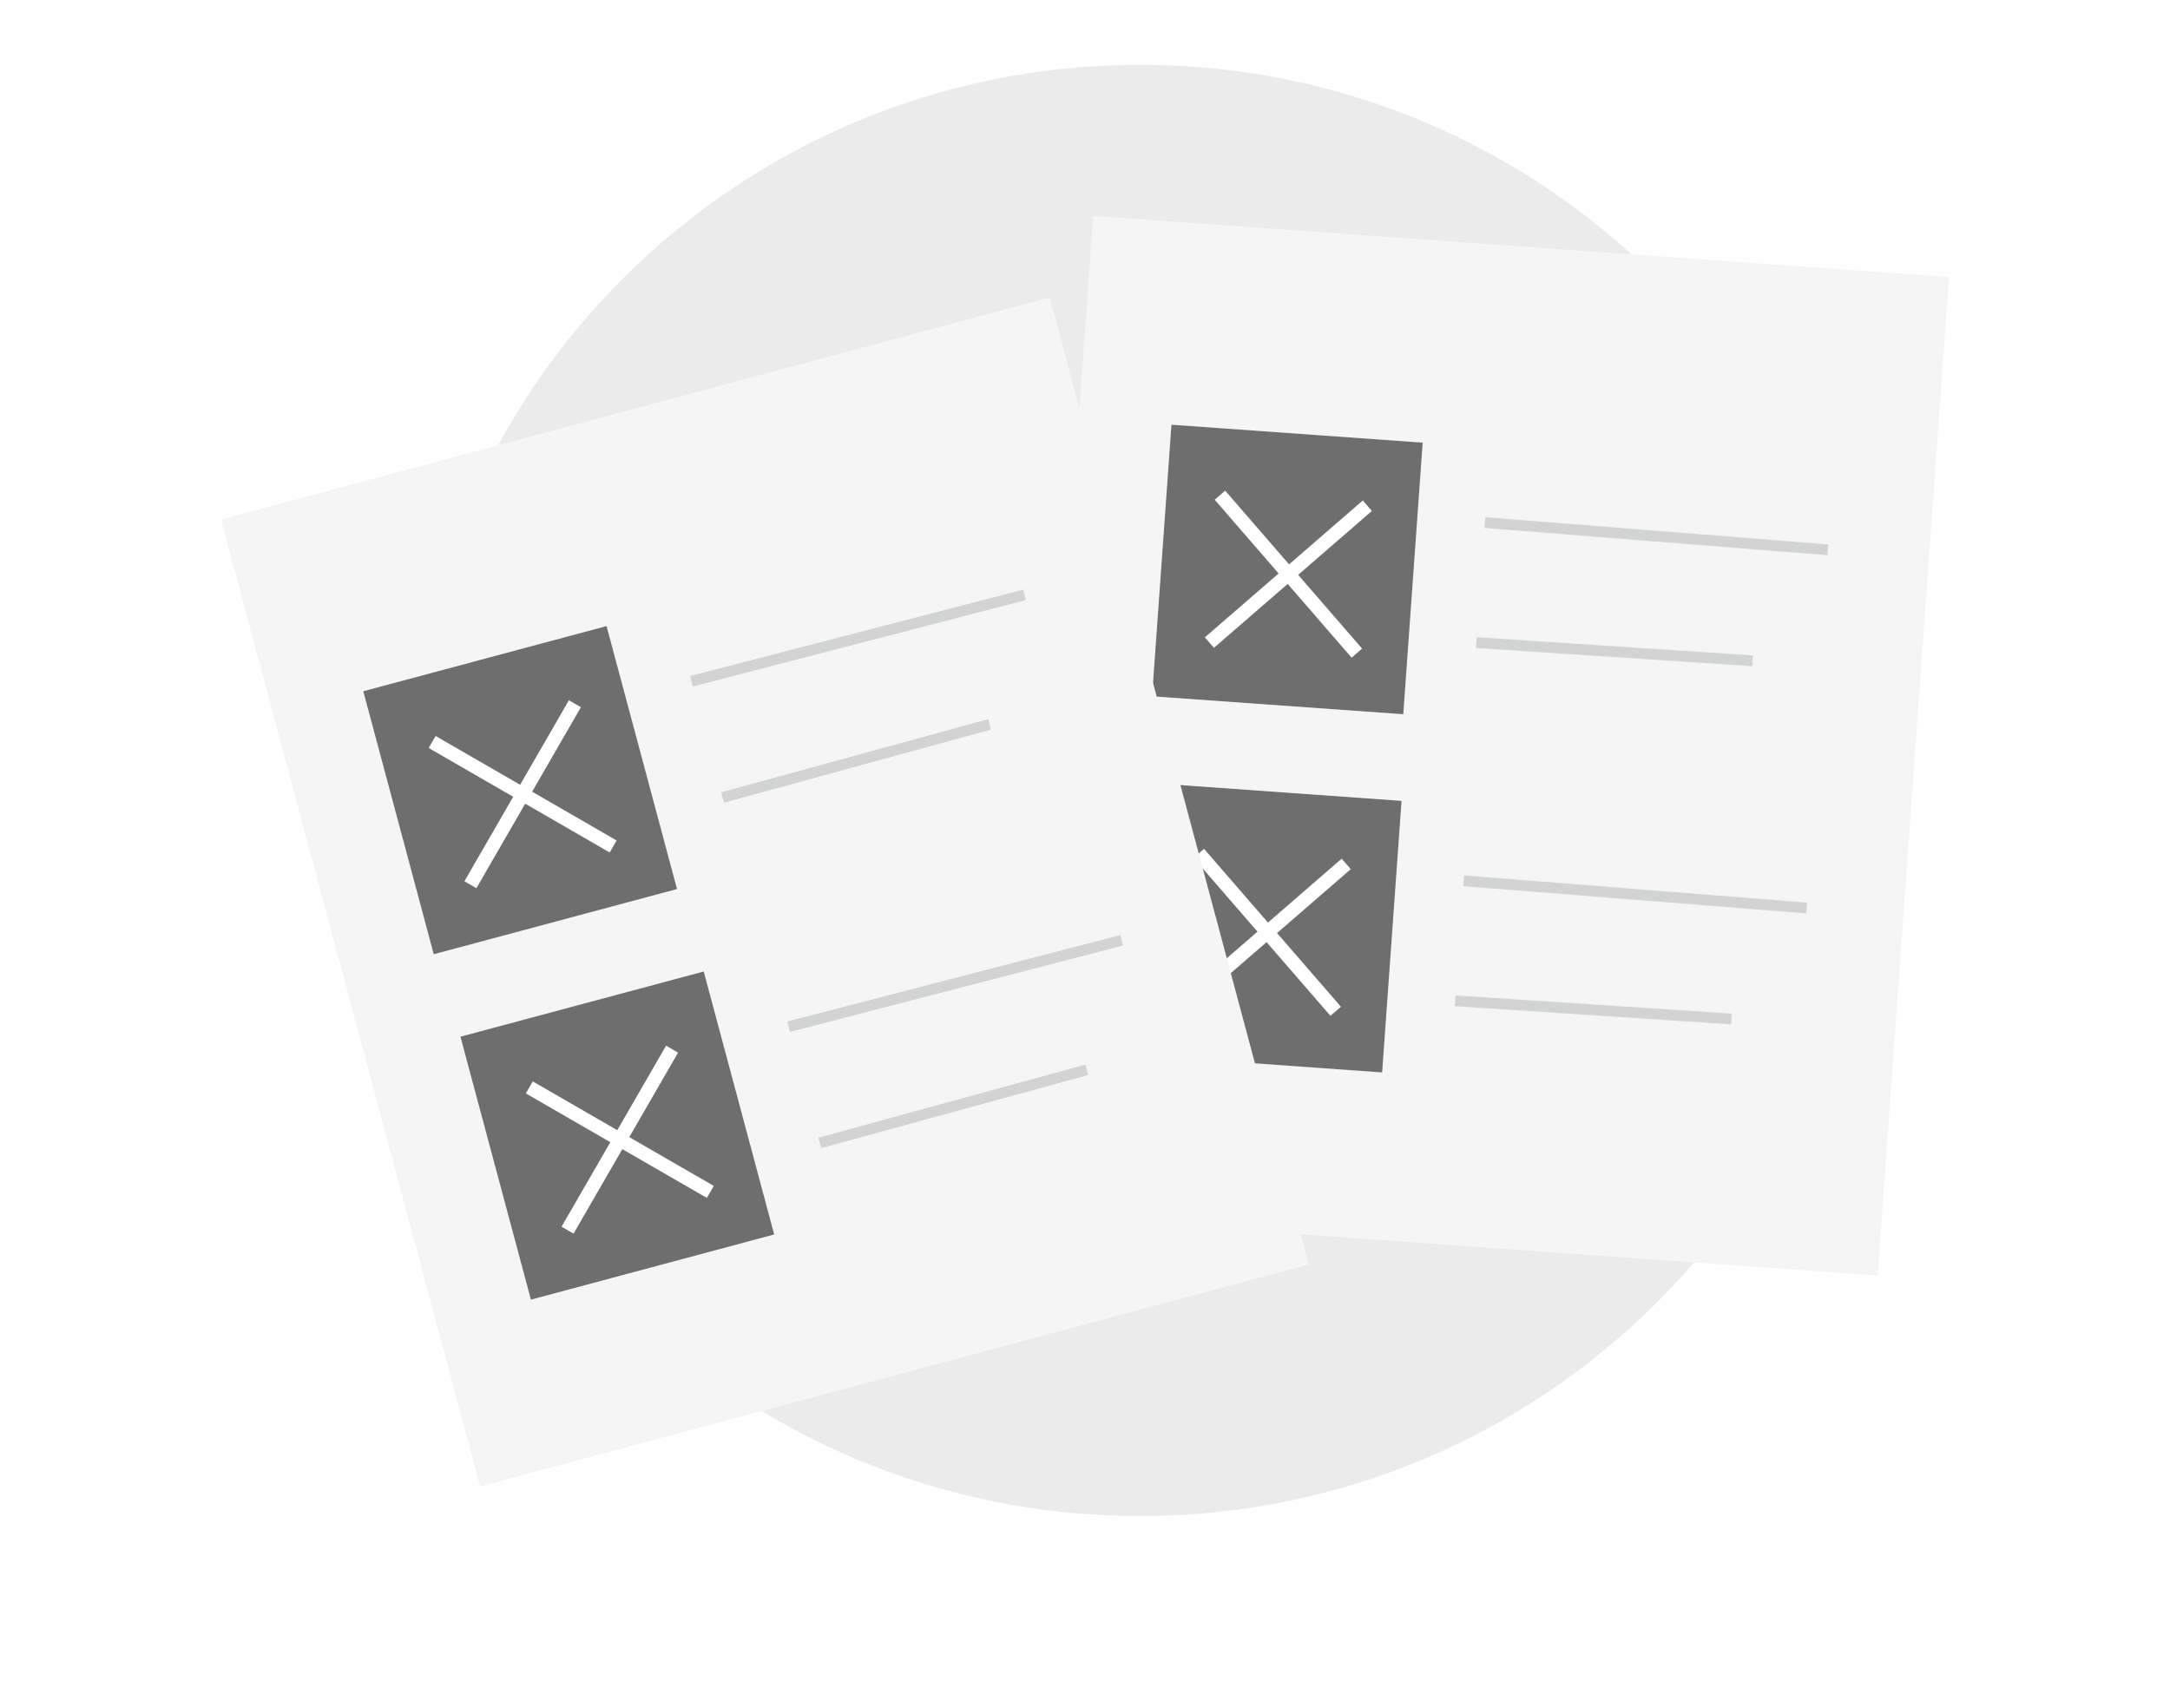 <svg width="282" height="222" viewBox="0 0 282 222" fill="none" xmlns="http://www.w3.org/2000/svg">
<g clip-path="url(#clip0_889_6445)">
<g filter="url(#filter0_dd_889_6445)">
<path fill-rule="evenodd" clip-rule="evenodd" d="M148.141 197.045C200.502 197.045 242.948 154.819 242.948 102.731C242.948 50.644 200.502 8.418 148.141 8.418C95.781 8.418 53.334 50.644 53.334 102.731C53.334 154.819 95.781 197.045 148.141 197.045Z" fill="#EBEBEB"/>
</g>
<g filter="url(#filter1_d_889_6445)">
<path d="M142.063 22.447L253.274 30.389L244.006 160.168L132.795 152.226L142.063 22.447Z" fill="#F5F5F5"/>
<path d="M191.857 77.908L227.751 80.271" stroke="#D2D3D3" stroke-width="1.403"/>
<path d="M192.971 62.308L237.546 65.848" stroke="#D2D3D3" stroke-width="1.403"/>
<path d="M184.882 51.922L152.236 49.591L149.716 84.883L182.361 87.214L184.882 51.922Z" fill="#6E6E6E"/>
<path fill-rule="evenodd" clip-rule="evenodd" d="M178.284 60.797L177.104 59.436L167.521 67.741L159.217 58.158L157.855 59.338L166.161 68.921L156.578 77.226L157.758 78.587L167.34 70.282L175.646 79.864L177.007 78.685L168.701 69.102L178.284 60.797Z" fill="white"/>
<path d="M189.109 124.463L225.002 126.826" stroke="#D2D3D3" stroke-width="1.403"/>
<path d="M190.221 108.865L234.796 112.405" stroke="#D2D3D3" stroke-width="1.403"/>
<path d="M182.136 98.48L149.49 96.148L146.97 131.441L179.615 133.772L182.136 98.48Z" fill="#6E6E6E"/>
<path fill-rule="evenodd" clip-rule="evenodd" d="M175.538 107.352L174.358 105.99L164.775 114.295L156.471 104.713L155.109 105.893L163.414 115.475L153.832 123.78L155.012 125.142L164.594 116.837L172.9 126.419L174.261 125.239L165.955 115.657L175.538 107.352Z" fill="white"/>
</g>
<g filter="url(#filter2_d_889_6445)">
<path d="M28.723 61.907L136.418 33.05L170.092 158.726L62.398 187.583L28.723 61.907Z" fill="#F5F5F5"/>
<path d="M93.91 98.038L128.603 88.535" stroke="#D2D3D3" stroke-width="1.403"/>
<path d="M89.861 82.931L133.145 71.702" stroke="#D2D3D3" stroke-width="1.403"/>
<path d="M78.824 75.761L47.211 84.231L56.368 118.408L87.982 109.937L78.824 75.761Z" fill="#6E6E6E"/>
<path fill-rule="evenodd" clip-rule="evenodd" d="M75.492 86.304L73.932 85.403L67.591 96.385L56.61 90.045L55.709 91.605L66.691 97.945L60.35 108.927L61.91 109.828L68.251 98.846L79.233 105.186L80.133 103.626L69.151 97.286L75.492 86.304Z" fill="white"/>
<path d="M106.539 142.934L141.233 133.431" stroke="#D2D3D3" stroke-width="1.403"/>
<path d="M102.49 127.828L145.774 116.599" stroke="#D2D3D3" stroke-width="1.403"/>
<path d="M91.451 120.656L59.838 129.127L68.995 163.303L100.609 154.833L91.451 120.656Z" fill="#6E6E6E"/>
<path fill-rule="evenodd" clip-rule="evenodd" d="M88.117 131.2L86.557 130.299L80.216 141.28L69.235 134.94L68.334 136.5L79.316 142.84L72.975 153.823L74.535 154.723L80.876 143.741L91.858 150.082L92.758 148.522L81.776 142.181L88.117 131.2Z" fill="white"/>
</g>
</g>
<defs>
<filter id="filter0_dd_889_6445" x="39.304" y="-11.224" width="217.673" height="227.911" filterUnits="userSpaceOnUse" color-interpolation-filters="sRGB">
<feFlood flood-opacity="0" result="BackgroundImageFix"/>
<feColorMatrix in="SourceAlpha" type="matrix" values="0 0 0 0 0 0 0 0 0 0 0 0 0 0 0 0 0 0 127 0" result="hardAlpha"/>
<feOffset dy="5.612"/>
<feGaussianBlur stdDeviation="7.015"/>
<feComposite in2="hardAlpha" operator="out"/>
<feColorMatrix type="matrix" values="0 0 0 0 0.918 0 0 0 0 0.745 0 0 0 0 0.686 0 0 0 0.3 0"/>
<feBlend mode="normal" in2="BackgroundImageFix" result="effect1_dropShadow_889_6445"/>
<feColorMatrix in="SourceAlpha" type="matrix" values="0 0 0 0 0 0 0 0 0 0 0 0 0 0 0 0 0 0 127 0" result="hardAlpha"/>
<feOffset dy="-5.612"/>
<feGaussianBlur stdDeviation="7.015"/>
<feComposite in2="hardAlpha" operator="out"/>
<feColorMatrix type="matrix" values="0 0 0 0 0.918 0 0 0 0 0.745 0 0 0 0 0.686 0 0 0 0.15 0"/>
<feBlend mode="normal" in2="effect1_dropShadow_889_6445" result="effect2_dropShadow_889_6445"/>
<feBlend mode="normal" in="SourceGraphic" in2="effect2_dropShadow_889_6445" result="shape"/>
</filter>
<filter id="filter1_d_889_6445" x="104.735" y="-0" width="176.598" height="193.841" filterUnits="userSpaceOnUse" color-interpolation-filters="sRGB">
<feFlood flood-opacity="0" result="BackgroundImageFix"/>
<feColorMatrix in="SourceAlpha" type="matrix" values="0 0 0 0 0 0 0 0 0 0 0 0 0 0 0 0 0 0 127 0" result="hardAlpha"/>
<feOffset dy="5.612"/>
<feGaussianBlur stdDeviation="14.03"/>
<feColorMatrix type="matrix" values="0 0 0 0 0 0 0 0 0 0 0 0 0 0 0 0 0 0 0.1 0"/>
<feBlend mode="normal" in2="BackgroundImageFix" result="effect1_dropShadow_889_6445"/>
<feBlend mode="normal" in="SourceGraphic" in2="effect1_dropShadow_889_6445" result="shape"/>
</filter>
<filter id="filter2_d_889_6445" x="0.663" y="10.602" width="197.489" height="210.653" filterUnits="userSpaceOnUse" color-interpolation-filters="sRGB">
<feFlood flood-opacity="0" result="BackgroundImageFix"/>
<feColorMatrix in="SourceAlpha" type="matrix" values="0 0 0 0 0 0 0 0 0 0 0 0 0 0 0 0 0 0 127 0" result="hardAlpha"/>
<feOffset dy="5.612"/>
<feGaussianBlur stdDeviation="14.03"/>
<feColorMatrix type="matrix" values="0 0 0 0 0 0 0 0 0 0 0 0 0 0 0 0 0 0 0.1 0"/>
<feBlend mode="normal" in2="BackgroundImageFix" result="effect1_dropShadow_889_6445"/>
<feBlend mode="normal" in="SourceGraphic" in2="effect1_dropShadow_889_6445" result="shape"/>
</filter>
<clipPath id="clip0_889_6445">
<rect width="282" height="221.672" fill="white"/>
</clipPath>
</defs>
</svg>
